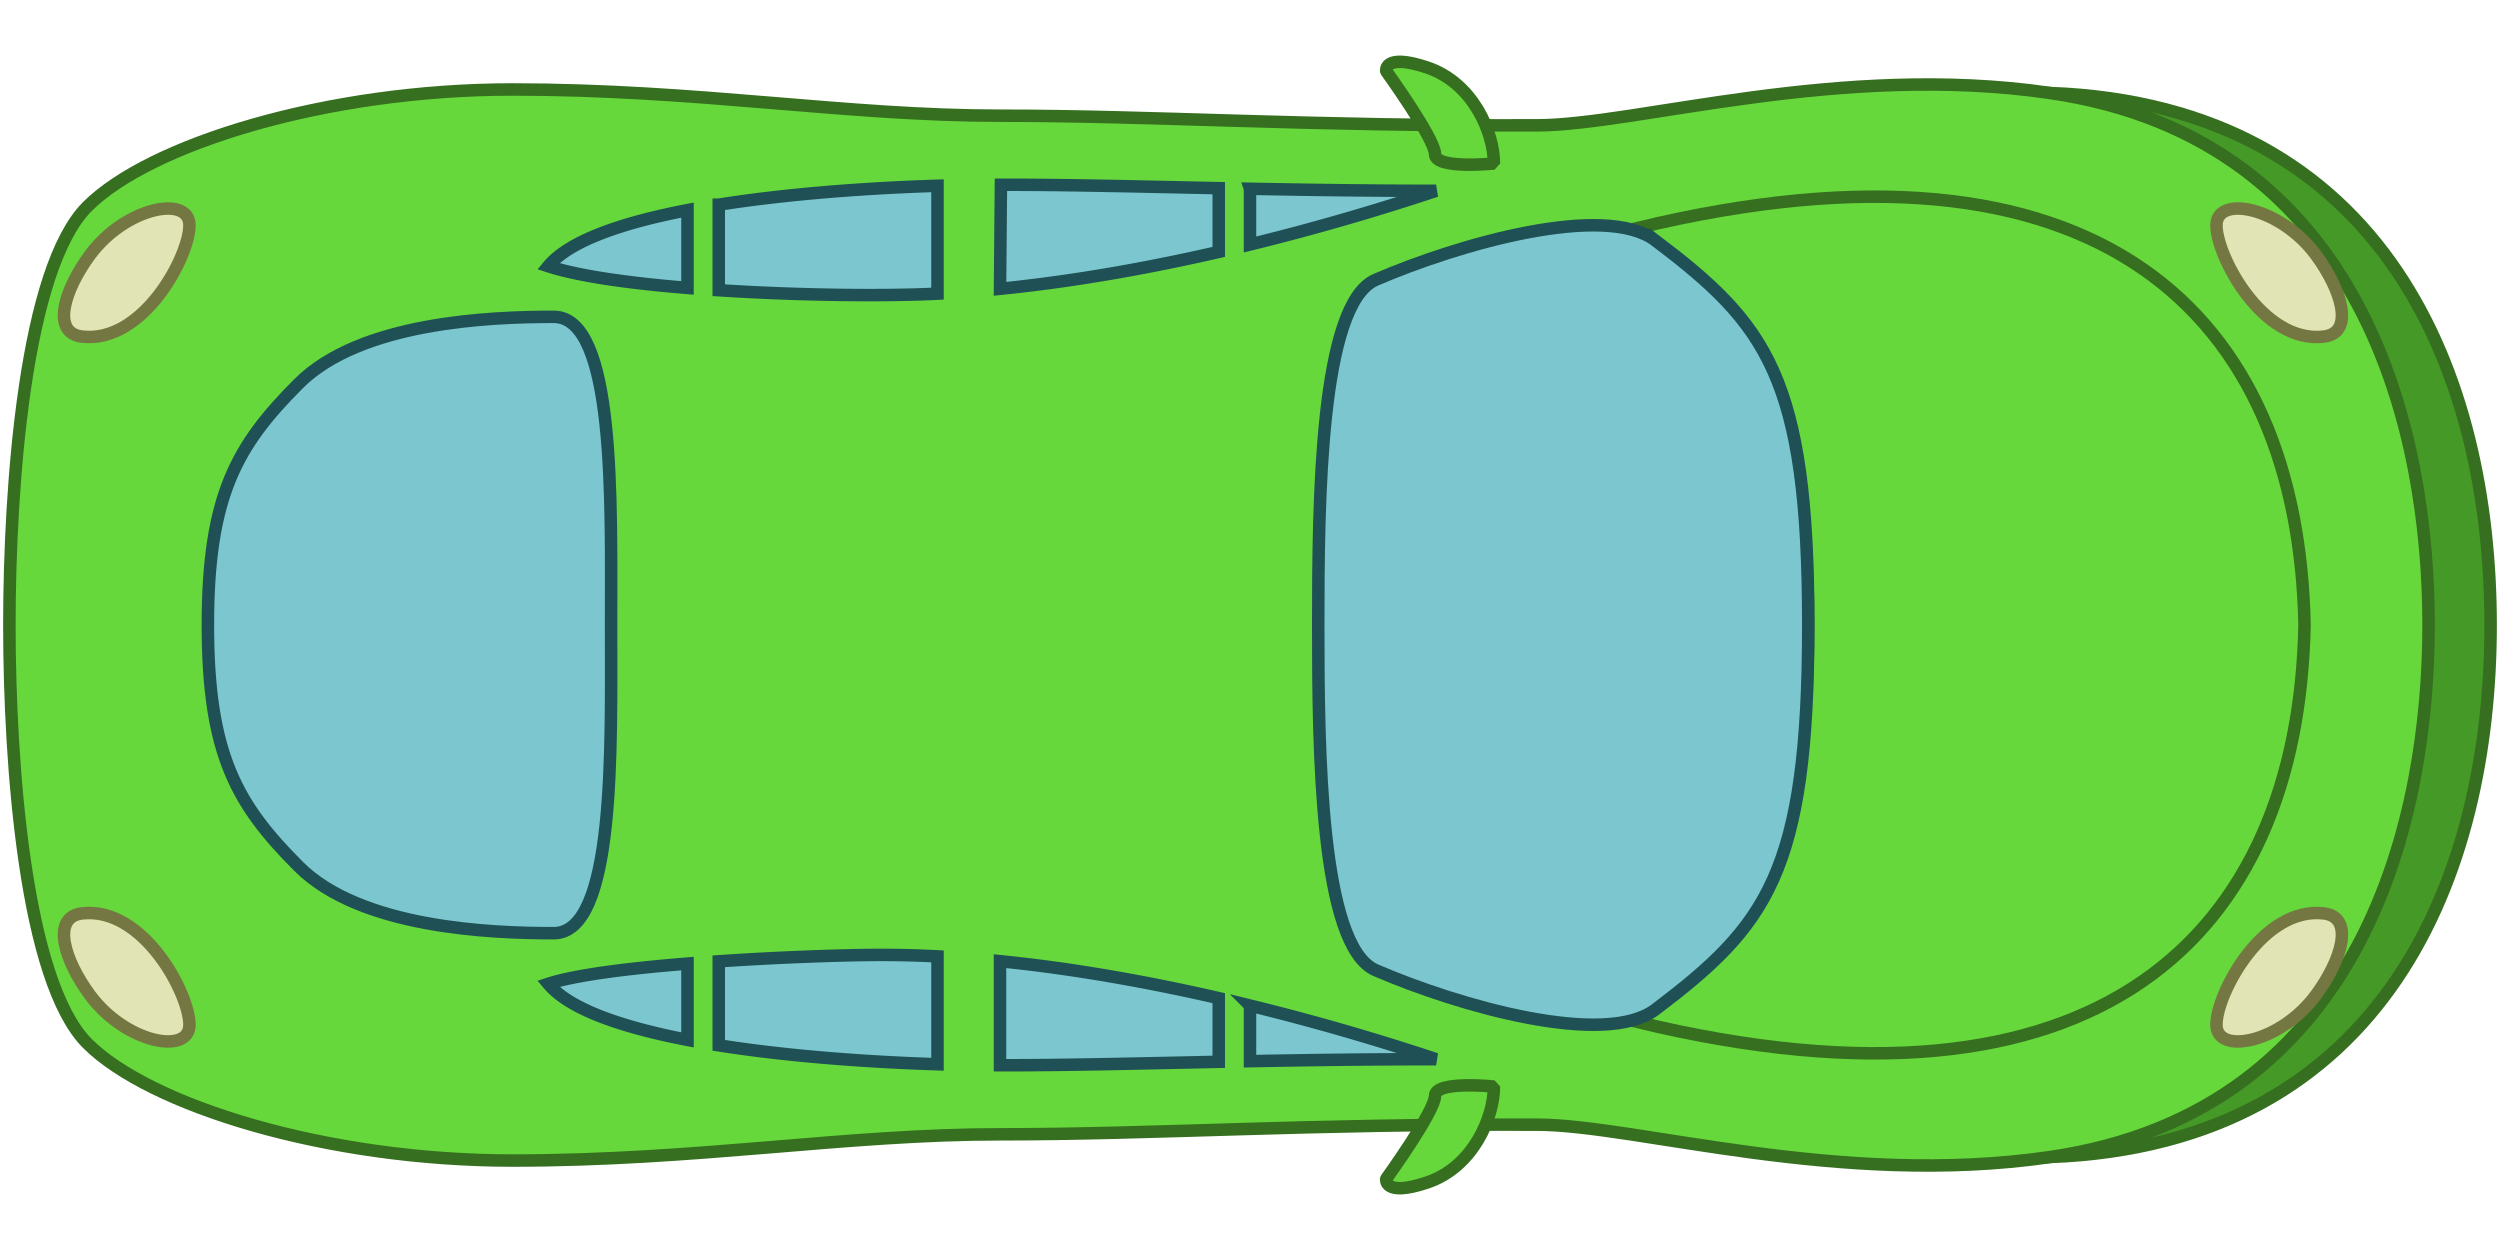 <svg xmlns:dc="http://purl.org/dc/elements/1.1/" xmlns:cc="http://creativecommons.org/ns#" xmlns:rdf="http://www.w3.org/1999/02/22-rdf-syntax-ns#" xmlns="http://www.w3.org/2000/svg" width="800" height="400" viewBox="0 0 211.667 105.833" version="1.1" id="svg8"><g id="layer1"><path style="display:inline;fill:#449927;fill-opacity:1;stroke:#356f1f;stroke-width:1.058;stroke-linecap:butt;stroke-linejoin:miter;stroke-miterlimit:4;stroke-dasharray:none;stroke-opacity:1" d="M173.565 97.964c28.53-1.106 37.308-24.04 37.308-45.047 0-21.007-8.779-43.942-37.308-45.047 0 0 26.804 24.04 26.804 45.047 0 21.007-26.804 45.047-26.804 45.047z" id="path1457-6"/><path style="display:inline;fill:#66d83c;fill-opacity:1;stroke:#356f1f;stroke-width:1.058;stroke-linecap:butt;stroke-linejoin:miter;stroke-miterlimit:4;stroke-dasharray:none;stroke-opacity:1" d="M173.565 7.87c-17.848-2.599-34.955 2.707-43.377 2.74-19.499.08-32.37-.815-45.516-.815-13.145 0-25.541-2.221-41.297-2.221-15.756 0-30.72 4.657-35.973 9.909C2.151 22.735.794 40.987.794 52.917c0 11.93 1.357 30.182 6.609 35.433 5.251 5.252 20.216 9.91 35.972 9.91s28.152-2.222 41.297-2.222c13.146 0 26.017-.895 45.516-.816 8.422.035 25.53 5.34 43.377 2.742 26.974-3.927 32.056-29.292 32.056-45.047 0-15.755-5.082-41.12-32.056-45.047z" id="path1269"/><path style="display:inline;fill:#66d83c;fill-opacity:1;stroke:#356f1f;stroke-width:1.058;stroke-linecap:butt;stroke-linejoin:miter;stroke-miterlimit:4;stroke-dasharray:none;stroke-opacity:1" d="M138.59 19.316c39.195-9.464 56.002 7.342 56.527 33.6-.525 26.26-17.332 43.065-56.526 33.601 9.363-7.088 14.51-12.593 14.51-33.6s-5.147-26.513-14.51-33.6z" id="path1271-3"/><path style="display:inline;fill:#7bc6cf;fill-opacity:1;stroke:#1f5056;stroke-width:1.058;stroke-linecap:butt;stroke-linejoin:miter;stroke-miterlimit:4;stroke-dasharray:none;stroke-opacity:1" d="M140.166 20.367c-4.291-3.249-16.637.279-23.685 3.319-4.728 2.04-4.87 18.727-4.87 29.23 0 10.504.142 27.192 4.87 29.231 7.048 3.04 19.394 6.568 23.685 3.32 9.364-7.088 12.935-11.543 12.935-32.55 0-21.007-3.571-25.463-12.935-32.55z" id="path1271"/><path style="display:inline;fill:#7bc6cf;fill-opacity:1;stroke:#1f5056;stroke-width:1.058;stroke-linecap:butt;stroke-linejoin:miter;stroke-miterlimit:4;stroke-dasharray:none;stroke-opacity:1" d="M25.291 32.474c5.252-5.252 16.34-5.65 21.591-5.65 5.252 0 4.856 15.589 4.856 26.093 0 10.503.396 26.093-4.856 26.093s-16.339-.4-21.591-5.65c-5.252-5.253-7.69-9.484-7.69-20.443 0-10.96 2.438-15.19 7.69-20.443z" id="path1273"/><path id="path1275" style="display:inline;fill:#7bc6cf;fill-opacity:1;stroke:#1f5056;stroke-width:1.058;stroke-linecap:butt;stroke-linejoin:miter;stroke-miterlimit:4;stroke-dasharray:none;stroke-opacity:1" d="M84.667 24.454c6.312-.633 12.635-1.776 18.52-3.126v-5.396c-6.902-.142-13.014-.298-18.442-.289zM60.854 17.33v7.242c6.877.446 14.207.511 18.521.29v-9.134c-5.358.167-12.312.62-18.52 1.602zm44.98-1.346V20.7a203.307 203.307 0 0 0 15.755-4.546c-5.663 0-10.877-.079-15.756-.172zm-47.626 1.806c-5.437 1.045-9.967 2.563-11.788 4.748 2.58.846 6.95 1.446 11.788 1.84z"/><path style="display:inline;fill:#e1e4b4;fill-opacity:1;stroke:#757742;stroke-width:1.058;stroke-linecap:butt;stroke-linejoin:bevel;stroke-miterlimit:4;stroke-dasharray:none;stroke-opacity:1" d="M196.08 21.584c-2.993-4.052-8.42-5.113-8.42-2.506 0 2.606 3.898 10.011 9.077 9.422 2.65-.302 1.534-3.952-.656-6.916z" id="path1228"/><path style="display:inline;fill:#e1e4b4;fill-opacity:1;stroke:#757742;stroke-width:1.058;stroke-linecap:butt;stroke-linejoin:bevel;stroke-miterlimit:4;stroke-dasharray:none;stroke-opacity:1" d="M196.08 84.25c-2.993 4.052-8.42 5.112-8.42 2.506 0-2.606 3.898-10.012 9.077-9.423 2.65.302 1.534 3.952-.656 6.917z" id="path1228-3"/><path style="display:inline;fill:#66d83c;fill-opacity:1;stroke:#356f1f;stroke-width:1.058;stroke-linecap:butt;stroke-linejoin:bevel;stroke-miterlimit:4;stroke-dasharray:none;stroke-opacity:1" d="M126.487 13.842c0-2.606-1.76-6.83-5.67-8.133-3.709-1.236-3.452.315-3.452.315s4.136 5.727 4.136 7.03 4.986.788 4.986.788z" id="path1498"/><path style="display:inline;fill:#66d83c;fill-opacity:1;stroke:#356f1f;stroke-width:1.058;stroke-linecap:butt;stroke-linejoin:bevel;stroke-miterlimit:4;stroke-dasharray:none;stroke-opacity:1" d="M126.487 91.992c0 2.606-1.76 6.83-5.67 8.132-3.709 1.237-3.452-.314-3.452-.314s4.136-5.728 4.136-7.03c0-1.304 4.986-.788 4.986-.788z" id="path1498-5"/><path id="path1275-7" style="display:inline;fill:#7bc6cf;fill-opacity:1;stroke:#1f5056;stroke-width:1.058;stroke-linecap:butt;stroke-linejoin:miter;stroke-miterlimit:4;stroke-dasharray:none;stroke-opacity:1" d="M74.162 80.85c-2.893.017-8.087.188-13.308.54v7.114c6.21.982 13.163 1.434 18.521 1.602v-9.132a91.105 91.105 0 0 0-5.213-.124zm10.505.53v8.81c5.383.011 11.557-.146 18.52-.29v-5.39c-5.886-1.35-12.207-2.498-18.52-3.13zm-26.459.204c-4.897.393-9.475.954-11.788 1.713 1.821 2.184 6.35 3.702 11.788 4.746zm47.625 3.552v4.71c4.866-.092 10.11-.167 15.756-.167a203.123 203.123 0 0 0-15.756-4.543z"/><path style="display:inline;fill:#e1e4b4;fill-opacity:1;stroke:#757742;stroke-width:1.058;stroke-linecap:butt;stroke-linejoin:bevel;stroke-miterlimit:4;stroke-dasharray:none;stroke-opacity:1" d="M7.62 21.584c2.992-4.053 8.42-5.113 8.42-2.506 0 2.606-3.898 10.011-9.077 9.422-2.65-.302-1.533-3.952.656-6.916z" id="path1228-0"/><path style="display:inline;fill:#e1e4b4;fill-opacity:1;stroke:#757742;stroke-width:1.058;stroke-linecap:butt;stroke-linejoin:bevel;stroke-miterlimit:4;stroke-dasharray:none;stroke-opacity:1" d="M7.62 84.25c2.993 4.052 8.42 5.112 8.42 2.506 0-2.606-3.898-10.012-9.077-9.423-2.65.302-1.533 3.952.656 6.917z" id="path1228-3-9"/></g></svg>
